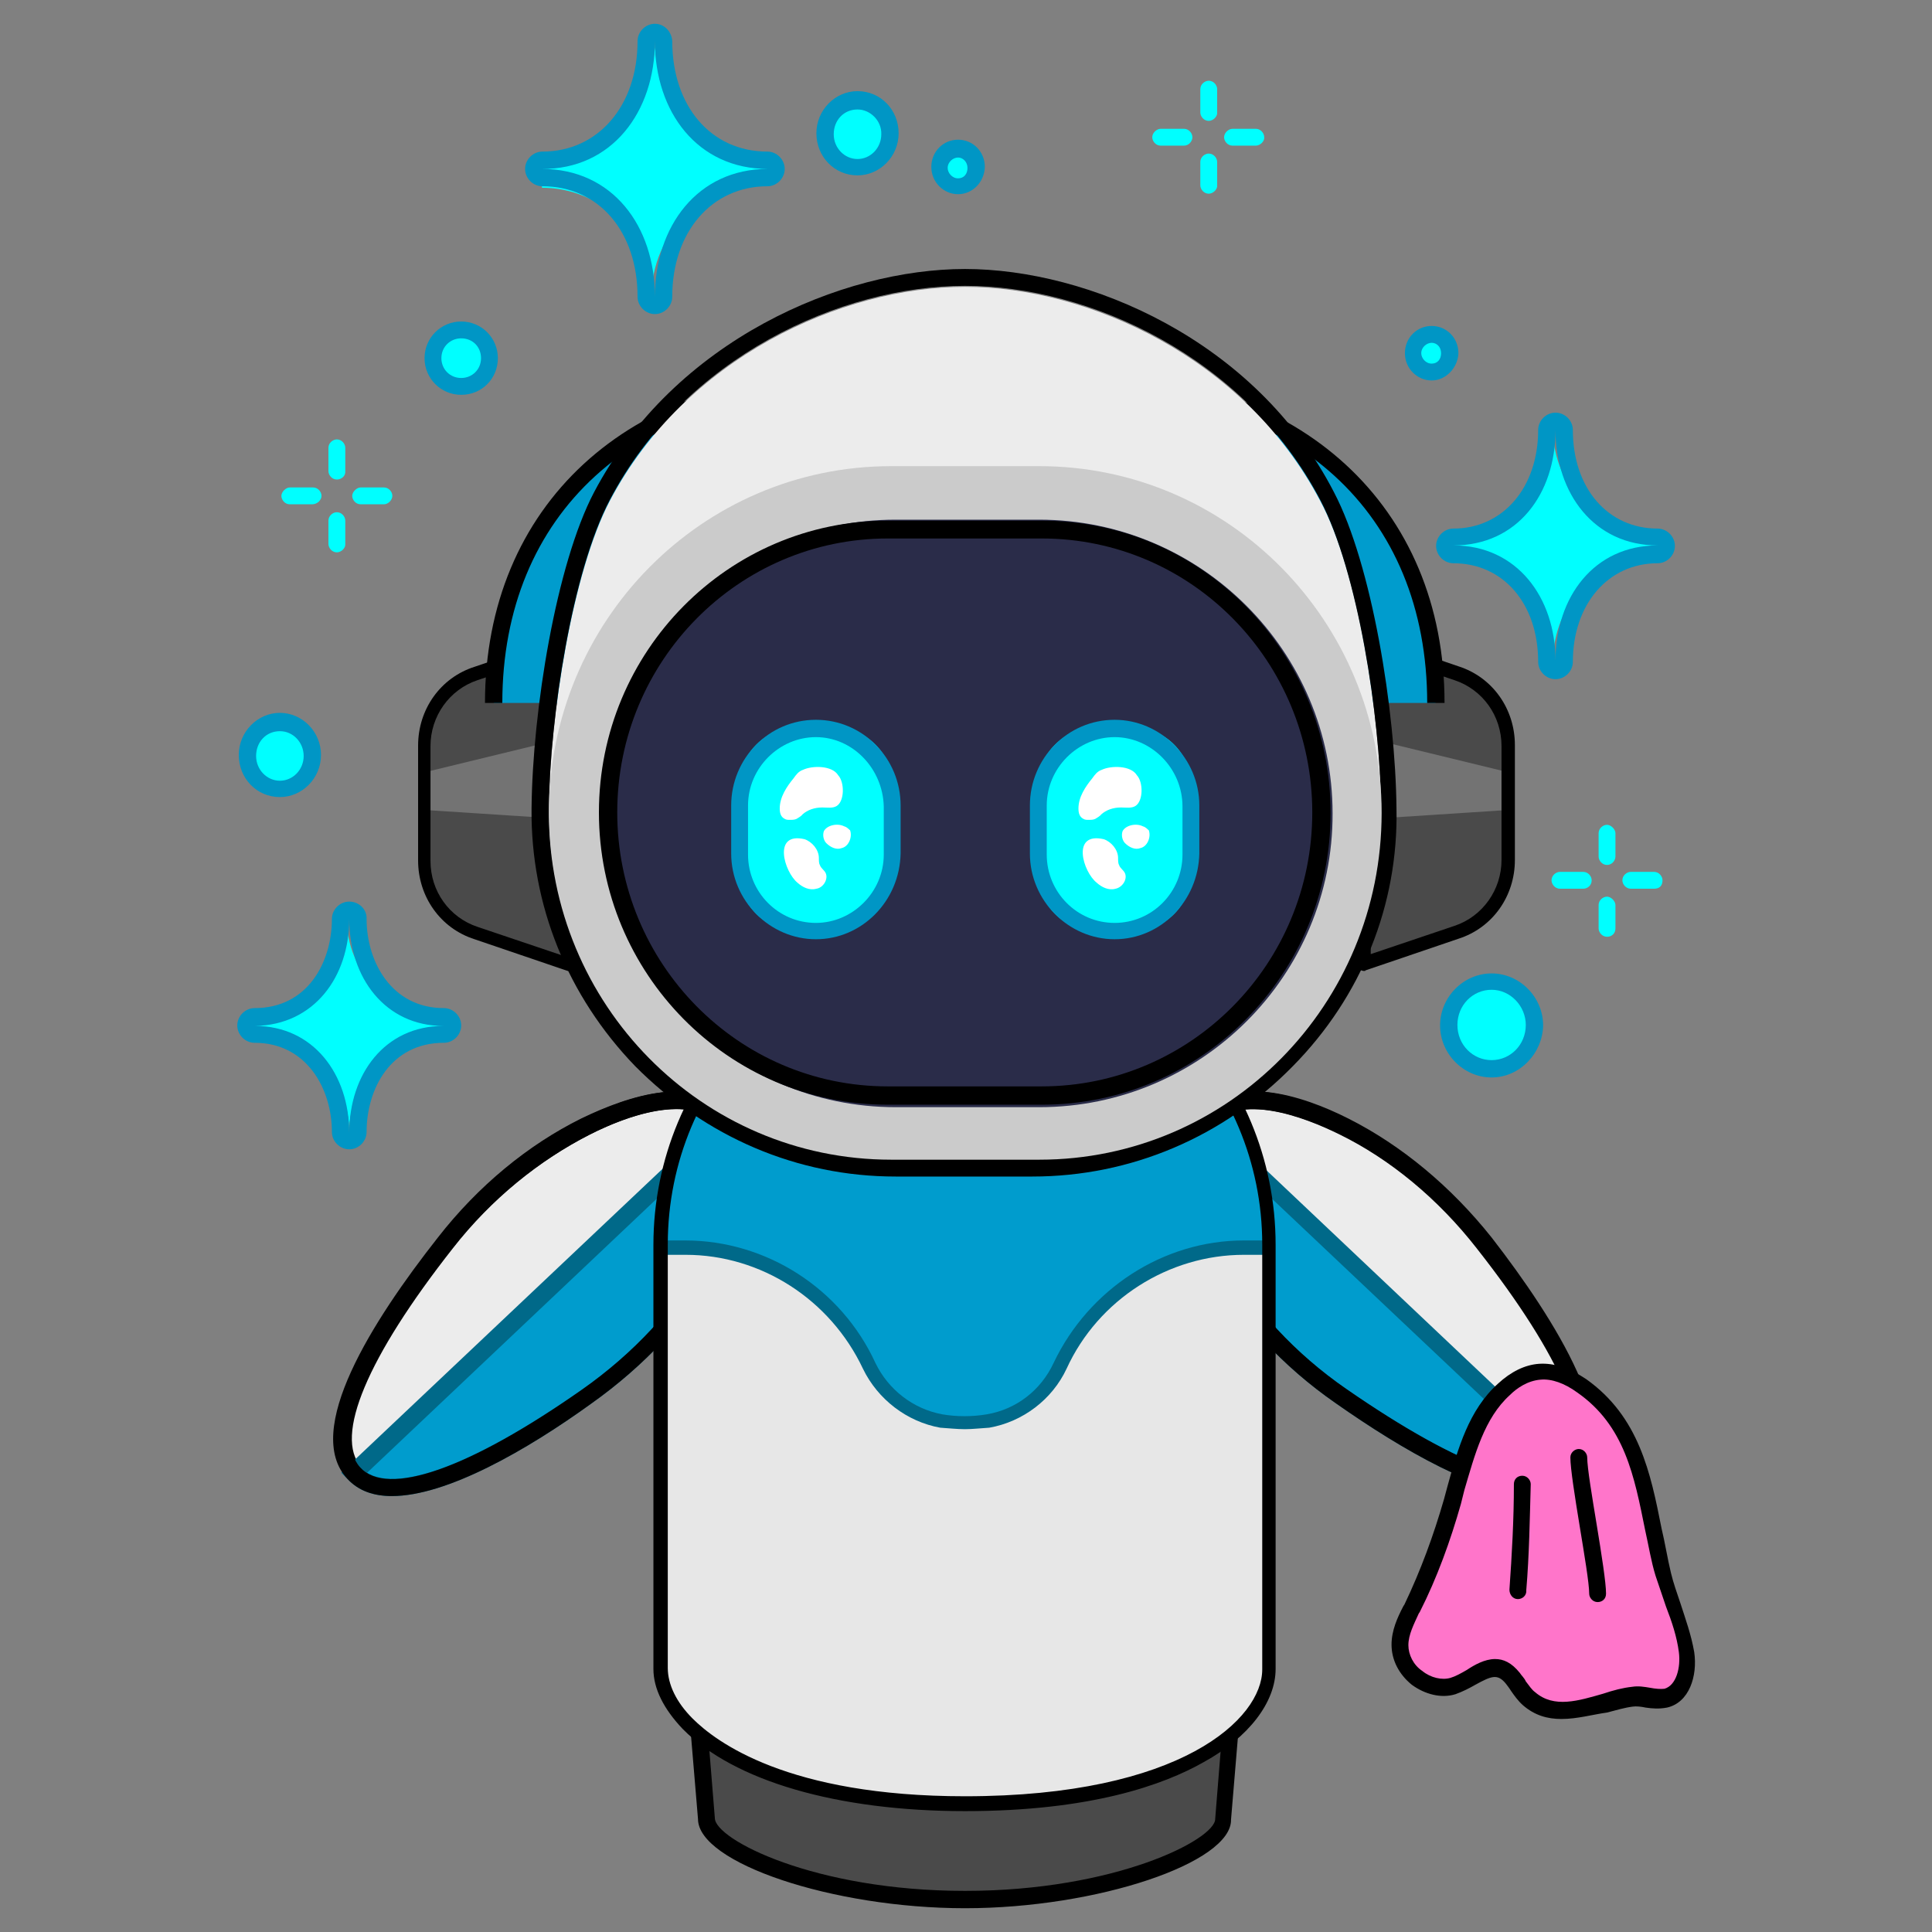 <?xml version="1.0" encoding="utf-8"?>
<!-- Generator: Adobe Illustrator 26.5.0, SVG Export Plug-In . SVG Version: 6.00 Build 0)  -->
<svg version="1.1" id="레이어_5" xmlns="http://www.w3.org/2000/svg" xmlns:xlink="http://www.w3.org/1999/xlink" x="0px"
	 y="0px" viewBox="0 0 390 390" style="enable-background:new 0 0 390 390;" xml:space="preserve">
<rect x="0" y="0" width="390" height="390" fill="#808080" stroke="none"/>
<g>
	<g>
		<path style="fill:#ECECEC;" d="M318,297.3L318,297.3L318,297.3c8.5-9.2-8-33.2-18.5-46.5c-7.6-9.7-17.3-18-28.2-23.5
			c-10.7-5.4-22.3-8.1-28.7-1.2"/>
		<path d="M319.2,298.5l-2.4-2.4c5.5-6.1-1.2-22.1-18.5-44.1c-7.8-10-17.5-18-27.7-23c-7.3-3.6-20.2-8.5-26.6-1.7l-2.4-2.4
			c7.4-8.1,20.9-4,30.6,0.9c10.7,5.4,20.7,13.7,28.9,24C314.2,266.7,328,288.9,319.2,298.5z"/>
	</g>
	<g>
		<path style="fill:#009CCD;" d="M245.9,255c-5.9-10.4-9.5-22.1-3.3-28.9l75.4,71.2l0,0c-8.5,9.2-33.4-5.9-47-15.4
			C260.8,274.9,251.8,265.7,245.9,255z"/>
		<path style="fill:#006989;" d="M310.2,302c-11.1,0-27.1-9.3-40.5-18.7c-10.7-7.4-19.5-16.9-25.6-27.5l0,0
			c-5.5-9.7-10.5-22.8-2.9-30.9l1.2-1.2l77.8,73.6l-1.2,1.2C317,301,313.9,302,310.2,302z M247.3,254.1c5.7,10,14.2,19.2,24.5,26.3
			c21.3,14.9,36.8,20.9,43.4,16.8l-72.6-68.6C238.3,235.8,243.5,247.6,247.3,254.1L247.3,254.1z"/>
	</g>
	<path d="M310.2,302c-11.1,0-27.1-9.3-40.5-18.7c-10.7-7.4-19.5-16.9-25.6-27.5l0,0c-5.5-9.7-10.5-22.8-2.9-30.9
		c7.4-8.1,20.9-4,30.6,0.9c10.7,5.4,20.7,13.7,28.9,24c13.3,16.9,27.1,39.1,18.3,48.7C317,301,313.9,302,310.2,302z M247.3,254.1
		c5.7,10,14.2,19.2,24.5,26.3c23,15.9,39.2,21.8,44.8,15.7c5.5-6.1-1.2-22.1-18.5-44.1c-7.8-10-17.5-18-27.7-23
		c-7.3-3.6-20.2-8.5-26.6-1.7C237.6,234.2,243.3,247.2,247.3,254.1L247.3,254.1z"/>
</g>
<g>
	<path style="fill:#FF75CA;" d="M319,279.5c-2.4-1.7-5.4-3.1-8.5-2.9c-2.8,0.2-5.2,1.7-7.3,3.5c-6.2,5.7-8.1,14.5-10.4,22.6
		c-2.1,7.4-4.8,14.7-8.1,21.6c-1,2.4-2.2,4.8-2.4,7.4c0,5.2,5.7,9.7,10.7,8.3c4.3-1.2,8.3-6.2,12.1-1.4c1,1.4,1.9,3.1,3.3,4.1
		c6.1,5.4,14.5,0.2,20.7-0.7c2.2-0.3,4.5,0.9,6.6,0.3c3.6-0.9,4.7-5.5,4.1-9.3c-0.7-5.4-3.3-10.4-4.7-15.7
		C332,303.7,332,288.7,319,279.5z"/>
	<path d="M315.2,347c-2.8,0-5.4-0.7-7.8-2.8c-1-0.9-1.7-1.9-2.4-2.9c-0.3-0.5-0.7-1-1-1.4c-1.7-2.1-2.9-1.6-6.2,0.2
		c-1.2,0.7-2.6,1.4-4,1.9c-2.9,0.9-6.2,0-8.8-1.9c-2.6-2.1-4.1-5-4.1-8.1c0-2.9,1.2-5.5,2.4-7.8l0.2-0.3c3.3-6.9,5.9-14,8-21.3
		l0.7-2.6c2.1-7.6,4.3-15.4,10.2-20.7c2.6-2.4,5.4-3.8,8.3-4c3.1-0.2,6.2,0.9,9.5,3.1l0,0c10.7,7.6,13,19,15.2,30.1
		c0.7,2.9,1.2,6.1,1.9,9c0.5,2.1,1.2,4,1.9,6.1c1,3.1,2.2,6.4,2.8,9.9c0.7,4.8-1,10.2-5.5,11.2c-1.6,0.3-2.9,0.2-4.3,0
		c-0.9-0.2-1.9-0.3-2.6-0.2c-1.6,0.2-3.3,0.7-5.2,1.2C321.5,346.1,318.4,347,315.2,347z M301.8,334.9c1.7,0,3.3,0.7,5,2.8
		c0.3,0.5,0.9,1,1.2,1.7c0.7,0.9,1.2,1.7,1.9,2.2c3.8,3.3,8.8,1.7,13.7,0.3c2.1-0.7,4-1.2,5.9-1.4c1.2-0.2,2.4,0,3.6,0.2
		c1,0.2,2.1,0.3,2.9,0.2c2.4-0.7,3.3-4.3,2.9-7.4s-1.4-6.1-2.6-9.2c-0.7-2.1-1.4-4.1-2.1-6.2c-0.9-2.9-1.4-6.1-2.1-9.2
		c-2.2-10.9-4.1-21.1-13.7-27.8l0,0c-2.6-1.9-5.2-2.8-7.4-2.6c-2.6,0.2-4.8,1.7-6.2,3.1c-5.2,4.7-7.1,12.1-9.2,19.2l-0.7,2.8
		c-2.1,7.4-4.8,14.9-8.3,21.8l-0.2,0.3c-1,2.2-2.1,4.3-2.1,6.4c0,1.9,1,4,2.8,5.2c1.7,1.4,4,1.9,5.7,1.4c1-0.3,2.1-0.9,3.3-1.6
		C297.6,336.1,299.7,334.9,301.8,334.9z"/>
</g>
<path d="M306.4,322.8L306.4,322.8c-1,0-1.7-0.9-1.7-1.9c0.5-7.1,0.9-14.2,0.9-21.3c0-1,0.7-1.7,1.7-1.7s1.7,0.9,1.7,1.7
	c-0.2,7.1-0.3,14.3-0.9,21.4C308.2,322.1,307.3,322.8,306.4,322.8z"/>
<path d="M322.5,323.4c-1,0-1.7-0.9-1.7-1.7c0-2.1-1-8-1.9-13.5c-1-6.1-1.9-11.8-1.9-14c0-1,0.9-1.7,1.7-1.7c1,0,1.7,0.9,1.7,1.7
	c0,2.1,1,8,1.9,13.5c1,6.1,1.9,11.8,1.9,14C324.2,322.8,323.4,323.4,322.5,323.4z"/>
<g>
	<g>
		<path style="fill:#ECECEC;" d="M71.5,297.3L71.5,297.3L71.5,297.3c-8.5-9.2,8-33.2,18.5-46.5c7.6-9.7,17.3-18,28.2-23.5
			c10.7-5.4,22.3-8.1,28.7-1.2"/>
		<path d="M70.3,298.5c-9-9.7,5-31.8,18.3-48.7c8.1-10.4,18.2-18.7,28.9-24c9.9-4.8,23.2-9,30.6-0.9l-2.4,2.4
			c-6.4-6.9-19.5-1.9-26.6,1.7c-10.2,5.2-19.9,13-27.7,23c-17.3,22-24,38-18.5,44.1L70.3,298.5z"/>
	</g>
	<g>
		<path style="fill:#009CCD;" d="M143.6,255c5.9-10.4,9.5-22.1,3.3-28.9l-75.4,71.2l0,0c8.5,9.2,33.4-5.9,47-15.4
			C128.7,274.9,137.5,265.7,143.6,255z"/>
		<path style="fill:#006989;" d="M79.1,302c-3.6,0-6.7-1-9-3.5l-1.2-1.2l1.2-1.2l76.6-72.4l1.2,1.2c7.4,8.1,2.4,21.3-2.9,30.9l0,0
			c-6.1,10.5-14.9,19.9-25.6,27.5C106.4,292.7,90.2,302,79.1,302z M74.1,297.3c6.6,4,22.1-1.9,43.4-16.8
			c10.4-7.3,18.8-16.4,24.5-26.3l0,0c3.8-6.6,9.2-18.3,4.5-25.4L74.1,297.3z"/>
	</g>
	<path d="M79.1,302c-3.6,0-6.7-1-9-3.5c-9-9.7,5-31.8,18.3-48.7c8.1-10.4,18.2-18.7,28.9-24c9.9-4.8,23.2-9,30.6-0.9
		c7.4,8.1,2.4,21.3-2.9,30.9l0,0c-6.1,10.5-14.9,19.9-25.6,27.5C106.4,292.7,90.2,302,79.1,302z M136.5,223.9
		c-6.1,0-13.1,2.9-17.6,5.2c-10.2,5.2-19.9,13-27.7,23c-17.3,22-24,38-18.5,44.1c5.5,6.1,22,0.3,44.8-15.7
		c10.4-7.3,18.8-16.4,24.5-26.3l0,0c4-7.1,9.9-19.9,3.5-26.8C143.2,224.9,140,223.9,136.5,223.9z"/>
</g>
<g>
	<path style="fill:#4A4A4A;" d="M140,335.5l2.6,31.6c0,6.4,23.3,16.2,52.2,16.2s52.2-9.9,52.2-16.2l2.6-31.6H140z"/>
	<path d="M194.8,385.2c-26.8,0-53.9-9.2-53.9-18l-2.8-33.4h113.2l-2.8,33.5C248.7,376,221.5,385.2,194.8,385.2z M141.9,337.3
		l2.4,29.7c0,4.3,20.1,14.7,50.5,14.7s50.5-10.4,50.5-14.5l2.4-29.9H141.9L141.9,337.3z"/>
</g>
<g>
	<path style="fill:#E7E7E7;" d="M133.4,336.4v0.2v0.2c0,11.4,19,27.1,61.4,27.1c44.8,0,61.4-16.6,61.4-27v-0.2v-0.2v-85.1
		c0-34.2-27.5-62.1-61.4-62.1s-61.4,27.8-61.4,62.1V336.4L133.4,336.4z"/>
	<path style="fill:#009CCD;" d="M256.5,251.7h-5.4c-15.9,0-30.4,9.3-37.2,23.9l0,0c-2.8,5.9-8.1,10-14.5,11.2l0,0
		c-3.1,0.5-6.4,0.5-9.5,0l0,0c-6.4-1-11.8-5.2-14.5-11.2l0,0c-6.7-14.5-21.3-23.9-37.2-23.9h-5.4c0,0-2.4-55.7,61.7-62.6
		C194.8,189.1,249,186.7,256.5,251.7z"/>
	<path style="fill:#006989;" d="M194.8,288.5c-1.7,0-3.3-0.2-5-0.3c-6.7-1.2-12.6-5.7-15.6-11.9c-6.6-14-20.6-23-35.8-23h-5.5v-2.9
		h5.4c16.4,0,31.5,9.7,38.4,24.7c2.6,5.4,7.6,9.3,13.5,10.4c2.9,0.5,6.1,0.5,9,0c5.9-1,10.9-4.8,13.5-10.4
		c7.1-14.9,22.1-24.7,38.4-24.7h5.4v2.9h-5.4c-15.2,0-29.4,9-35.8,23c-2.9,6.2-8.8,10.7-15.6,11.9
		C198,288.3,196.3,288.5,194.8,288.5z"/>
	<path d="M194.8,365.6c-25.8,0-46.7-6.1-57-16.6c-3.8-4-5.9-8.1-5.9-12.1v-85.6c0-35.1,28.2-63.6,62.8-63.6s62.8,28.5,62.8,63.6
		v85.6c0,6.7-5.4,13.8-14.5,18.8C234.9,360.3,220.2,365.6,194.8,365.6z M134.8,336.2v0.5c0,3.3,1.7,6.9,5,10.2
		c4.7,4.7,19.2,15.7,55,15.7c43.7,0,60-15.7,60-25.6v-0.5v-0.2v-85.1c0-33.4-27-60.7-60-60.7s-60,27.1-60,60.7L134.8,336.2
		L134.8,336.2z"/>
</g>
<g>
	<g>
		<path style="fill:#00FFFF;" d="M131.5,60L131.5,60c0-12.3-10-22.1-22.1-22.1v-6.7c12.6,0,22.8-10.2,22.8-22.8l0,0
			c0,12.6,10.2,22.8,22.8,22.8v5.5C142,36.7,131.5,47,131.5,60z"/>
		<path style="fill:#0096C5;" d="M132.2,8.3c0,14.3,8.6,25.8,22.8,25.8c-14.2,0-22.8,11.6-22.8,25.8c0-14.3-8.6-25.8-22.8-25.8
			C123.5,34.2,132.2,22.6,132.2,8.3 M132.2,4.8c-1.9,0-3.5,1.6-3.5,3.5c0,13.1-8,22.3-19.2,22.3c-1.9,0-3.5,1.6-3.5,3.5
			c0,1.9,1.6,3.5,3.5,3.5c11.4,0,19.2,9.2,19.2,22.3c0,1.9,1.6,3.5,3.5,3.5s3.5-1.6,3.5-3.5c0-13.1,8-22.3,19.2-22.3
			c1.9,0,3.5-1.6,3.5-3.5c0-1.9-1.6-3.5-3.5-3.5c-11.4,0-19.2-9.2-19.2-22.3C135.6,6.4,134.1,4.8,132.2,4.8L132.2,4.8z"/>
	</g>
	<g>
		<path style="fill:#00FFFF;" d="M70.5,228.5L70.5,228.5c0-10.5-8.5-19-19-19V204c10.2,0,18.5-8.3,18.5-18.5l0,0
			c0,10.7,8.6,19.5,19.5,19.5v4.7C79.1,209.5,70.5,218,70.5,228.5z"/>
		<path style="fill:#0096C5;" d="M70.5,185.5c0,11.9,7.3,21.6,19,21.6l0,0c-11.8,0-19,9.7-19,21.6c0-11.9-7.3-21.6-19-21.6l0,0
			C63.4,206.9,70.5,197.2,70.5,185.5 M70.5,182c-1.9,0-3.5,1.6-3.5,3.5c0,8.6-4.8,18-15.6,18c-1.9,0-3.5,1.6-3.5,3.5
			s1.6,3.5,3.5,3.5c10.5,0,15.6,9.3,15.6,18c0,1.9,1.6,3.5,3.5,3.5s3.5-1.6,3.5-3.5c0-8.6,4.8-18,15.6-18c1.9,0,3.5-1.6,3.5-3.5
			s-1.6-3.5-3.5-3.5c-10.5,0-15.6-9.3-15.6-18C74.1,183.6,72.5,182,70.5,182L70.5,182z"/>
	</g>
	<g>
		<path style="fill:#00FFFF;" d="M313.5,133.5L313.5,133.5c0-11.1-9-20.1-20.1-20.1v-6.6c11.1,0,20.1-9,20.1-20.1l0,0
			c0,11.6,9.5,21.1,21.1,21.1v4.5C322.9,112.4,313.5,121.7,313.5,133.5z"/>
		<path style="fill:#0096C5;" d="M314,86.8c0,12.8,7.8,23.3,20.6,23.3l0,0c-12.8,0-20.6,10.4-20.6,23.3c0-12.8-7.8-23.3-20.6-23.3
			l0,0C306.3,110.1,314,99.7,314,86.8 M314,83.3c-1.9,0-3.5,1.6-3.5,3.5c0,11.6-7.1,19.9-17.1,19.9c-1.9,0-3.5,1.6-3.5,3.5
			c0,1.9,1.6,3.5,3.5,3.5c10,0,17.1,8.1,17.1,19.9c0,1.9,1.6,3.5,3.5,3.5s3.5-1.6,3.5-3.5c0-11.6,7.1-19.9,17.1-19.9
			c1.9,0,3.5-1.6,3.5-3.5c0-1.9-1.6-3.5-3.5-3.5c-10,0-17.1-8.1-17.1-19.9C317.5,84.9,315.9,83.3,314,83.3L314,83.3z"/>
	</g>
	<g>
		<ellipse style="fill:#00FFFF;" cx="93.1" cy="72.1" rx="5.7" ry="5.7"/>
		<path style="fill:#0096C5;" d="M93.1,79.7c-4.1,0-7.4-3.3-7.4-7.4c0-4.1,3.3-7.4,7.4-7.4s7.4,3.3,7.4,7.4
			C100.5,76.4,97.3,79.7,93.1,79.7z M93.1,68.3c-2.2,0-4,1.7-4,4c0,2.2,1.7,4,4,4c2.2,0,4-1.7,4-4C97.1,70,95.4,68.3,93.1,68.3z"/>
	</g>
	<g>
		<ellipse style="fill:#00FFFF;" cx="56.5" cy="152.5" rx="6.6" ry="6.7"/>
		<path style="fill:#0096C5;" d="M56.5,160.9c-4.7,0-8.3-3.8-8.3-8.5s3.8-8.5,8.3-8.5s8.3,3.8,8.3,8.5
			C64.8,157.1,61,160.9,56.5,160.9z M56.5,147.6c-2.8,0-4.8,2.2-4.8,5s2.2,5,4.8,5s4.8-2.2,4.8-5C61.3,149.9,59.2,147.6,56.5,147.6z
			"/>
	</g>
	<g>
		<ellipse style="fill:#00FFFF;" cx="173.1" cy="27" rx="6.6" ry="6.7"/>
		<path style="fill:#0096C5;" d="M173.1,35.4c-4.7,0-8.3-3.8-8.3-8.5s3.8-8.5,8.3-8.5c4.7,0,8.3,3.8,8.3,8.5S177.6,35.4,173.1,35.4z
			 M173.1,22.1c-2.8,0-4.8,2.2-4.8,5s2.2,5,4.8,5s4.8-2.2,4.8-5C178,24.4,175.7,22.1,173.1,22.1z"/>
	</g>
	<g>
		<ellipse style="fill:#00FFFF;" cx="301.1" cy="206.9" rx="8.6" ry="8.8"/>
		<path style="fill:#0096C5;" d="M301.1,217.5c-5.7,0-10.4-4.8-10.4-10.5c0-5.7,4.7-10.5,10.4-10.5s10.4,4.8,10.4,10.5
			C311.4,212.6,306.8,217.5,301.1,217.5z M301.1,199.8c-3.8,0-6.9,3.1-6.9,7.1s3.1,7.1,6.9,7.1s6.9-3.1,6.9-7.1
			C308,203.1,304.9,199.8,301.1,199.8z"/>
	</g>
	<g>
		<ellipse style="fill:#00FFFF;" cx="289" cy="71.1" rx="3.8" ry="3.8"/>
		<path style="fill:#0096C5;" d="M289,76.8c-2.9,0-5.4-2.4-5.4-5.5c0-3.1,2.4-5.5,5.4-5.5s5.4,2.4,5.4,5.5
			C294.3,74.2,291.9,76.8,289,76.8z M289,69.2c-1,0-2.1,0.9-2.1,2.1c0,1,0.9,2.1,2.1,2.1c1.2,0,1.9-0.9,1.9-2.1
			C290.9,70,290,69.2,289,69.2z"/>
	</g>
	<g>
		<ellipse style="fill:#00FFFF;" cx="193.4" cy="33.7" rx="3.8" ry="3.8"/>
		<path style="fill:#0096C5;" d="M193.4,39.2c-2.9,0-5.4-2.4-5.4-5.5c0-3.1,2.4-5.5,5.4-5.5s5.4,2.4,5.4,5.5
			C198.7,36.8,196.3,39.2,193.4,39.2z M193.4,31.8c-1,0-2.1,0.9-2.1,2.1c0,1,0.9,2.1,2.1,2.1s1.9-0.9,1.9-2.1
			C195.3,32.7,194.4,31.8,193.4,31.8z"/>
	</g>
	<g>
		<g>
			<line style="fill:none;" x1="244" y1="18" x2="244" y2="22.6"/>
			<path style="fill:#00FFFF;" d="M244,24.4c-1,0-1.7-0.9-1.7-1.7V18c0-1,0.9-1.7,1.7-1.7c1,0,1.7,0.9,1.7,1.7v4.7
				C245.8,23.5,244.9,24.4,244,24.4z"/>
		</g>
		<g>
			<line style="fill:none;" x1="244" y1="37.2" x2="244" y2="32.5"/>
			<path style="fill:#00FFFF;" d="M244,39.1c-1,0-1.7-0.9-1.7-1.7v-4.7c0-1,0.9-1.7,1.7-1.7c1,0,1.7,0.9,1.7,1.7v4.7
				C245.8,38.2,244.9,39.1,244,39.1z"/>
		</g>
		<g>
			<line style="fill:none;" x1="234.5" y1="27.7" x2="239" y2="27.7"/>
			<path style="fill:#00FFFF;" d="M239,29.4h-4.7c-1,0-1.7-0.9-1.7-1.7c0-0.9,0.9-1.7,1.7-1.7h4.7c1,0,1.7,0.9,1.7,1.7
				C240.7,28.5,240,29.4,239,29.4z"/>
		</g>
		<g>
			<line style="fill:none;" x1="253.5" y1="27.7" x2="248.9" y2="27.7"/>
			<path style="fill:#00FFFF;" d="M253.5,29.4h-4.7c-1,0-1.7-0.9-1.7-1.7c0-0.9,0.9-1.7,1.7-1.7h4.7c1,0,1.7,0.9,1.7,1.7
				C255.3,28.5,254.4,29.4,253.5,29.4z"/>
		</g>
	</g>
	<g>
		<g>
			<line style="fill:none;" x1="324.4" y1="168.2" x2="324.4" y2="172.9"/>
			<path style="fill:#00FFFF;" d="M324.4,174.6c-1,0-1.7-0.9-1.7-1.7v-4.7c0-1,0.9-1.7,1.7-1.7s1.7,0.9,1.7,1.7v4.7
				C326.1,173.7,325.4,174.6,324.4,174.6z"/>
		</g>
		<g>
			<line style="fill:none;" x1="324.4" y1="187.4" x2="324.4" y2="182.7"/>
			<path style="fill:#00FFFF;" d="M324.4,189.1c-1,0-1.7-0.9-1.7-1.7v-4.7c0-1,0.9-1.7,1.7-1.7s1.7,0.9,1.7,1.7v4.7
				C326.1,188.4,325.4,189.1,324.4,189.1z"/>
		</g>
		<g>
			<line style="fill:none;" x1="314.9" y1="177.9" x2="319.6" y2="177.9"/>
			<path style="fill:#00FFFF;" d="M319.6,179.4h-4.7c-1,0-1.7-0.9-1.7-1.7c0-1,0.9-1.7,1.7-1.7h4.7c1,0,1.7,0.9,1.7,1.7
				C321.3,178.8,320.4,179.4,319.6,179.4z"/>
		</g>
		<g>
			<line style="fill:none;" x1="333.9" y1="177.9" x2="329.4" y2="177.9"/>
			<path style="fill:#00FFFF;" d="M333.9,179.4h-4.7c-1,0-1.7-0.9-1.7-1.7c0-1,0.9-1.7,1.7-1.7h4.7c1,0,1.7,0.9,1.7,1.7
				C335.6,178.8,335,179.4,333.9,179.4z"/>
		</g>
	</g>
	<g>
		<line style="fill:none;" x1="68" y1="90.4" x2="68" y2="95.1"/>
		<path style="fill:#00FFFF;" d="M68,96.8c-1,0-1.7-0.9-1.7-1.7v-4.7c0-1,0.9-1.7,1.7-1.7c1,0,1.7,0.9,1.7,1.7v4.7
			C69.8,96.1,68.9,96.8,68,96.8z"/>
	</g>
	<g>
		<line style="fill:none;" x1="68" y1="109.8" x2="68" y2="105.1"/>
		<path style="fill:#00FFFF;" d="M68,111.5c-1,0-1.7-0.9-1.7-1.7v-4.7c0-1,0.9-1.7,1.7-1.7c1,0,1.7,0.9,1.7,1.7v4.7
			C69.8,110.6,68.9,111.5,68,111.5z"/>
	</g>
	<g>
		<line style="fill:none;" x1="58.5" y1="100.1" x2="63" y2="100.1"/>
		<path style="fill:#00FFFF;" d="M63,101.8h-4.5c-1,0-1.7-0.9-1.7-1.7s0.9-1.7,1.7-1.7h4.7c1,0,1.7,0.9,1.7,1.7S64.1,101.8,63,101.8
			z"/>
	</g>
	<g>
		<line style="fill:none;" x1="77.5" y1="100.1" x2="72.9" y2="100.1"/>
		<path style="fill:#00FFFF;" d="M77.5,101.8h-4.7c-1,0-1.7-0.9-1.7-1.7s0.9-1.7,1.7-1.7h4.7c1,0,1.7,0.9,1.7,1.7
			S78.4,101.8,77.5,101.8z"/>
	</g>
</g>
<g>
	<g>
		<path style="fill:#4A4A4A;" d="M275.3,129.5v65l18.8-6.4c6.2-2.1,10.4-8,10.4-14.7v-23c0-6.6-4.1-12.4-10.4-14.7L275.3,129.5z"/>
		<polygon style="fill:#737373;" points="275.3,148.8 275.3,165.4 304.5,163.5 304.5,155.9 		"/>
		<path d="M275.3,196c-0.3,0-0.7-0.2-0.9-0.3c-0.3-0.2-0.7-0.7-0.7-1.2v-65c0-0.5,0.2-0.9,0.7-1.2c0.3-0.3,0.9-0.3,1.2-0.2l18.8,6.4
			c6.9,2.2,11.4,8.6,11.4,15.9v23.2c0,7.3-4.5,13.7-11.4,15.9l-18.8,6.4C275.7,196,275.5,196,275.3,196z M276.7,131.6v61l16.9-5.7
			c5.7-1.9,9.5-7.3,9.5-13.3v-23c0-6.1-3.8-11.4-9.5-13.3L276.7,131.6z"/>
	</g>
	<g>
		<path style="fill:#4A4A4A;" d="M96,135.9c-6.2,2.1-10.4,8-10.4,14.7v23.2c0,6.6,4.1,12.4,10.4,14.7l18.8,6.4v-65.3L96,135.9z"/>
		<polygon style="fill:#737373;" points="85.7,155.9 85.7,163.5 114.9,165.4 114.9,148.8 		"/>
		<path d="M114.9,196c-0.2,0-0.3,0-0.3,0l-18.8-6.4c-6.9-2.2-11.4-8.6-11.4-15.9v-23.2c0-7.3,4.5-13.7,11.4-15.9l18.8-6.4
			c0.3-0.2,0.9,0,1.2,0.2s0.7,0.7,0.7,1.2v65c0,0.5-0.2,0.9-0.7,1.2C115.4,196,115.1,196,114.9,196z M96.4,137.3
			c-5.7,1.9-9.5,7.3-9.5,13.3v23.2c0,6.1,3.8,11.4,9.5,13.3l16.9,5.7v-61.2L96.4,137.3L96.4,137.3z M96,135.9L96,135.9L96,135.9z"/>
	</g>
	<g>
		<path style="fill:#009CCD;" d="M99.7,141.9c0-38.6,27.5-64.8,70.5-64.8h49.1c43,0,70.5,26.3,70.5,64.8"/>
		<path d="M291.6,141.9h-3.5c0-38.4-27-62.9-68.8-62.9h-49.1c-41.8,0-68.8,24.7-68.8,62.9h-3.5c0-39.8,29-66.6,72.3-66.6h49.1
			C262.5,75.5,291.6,102.2,291.6,141.9z"/>
	</g>
	<g>
		<path style="fill:#ECECEC;" d="M266.5,101.1c-15.2-28.9-46.8-43.2-71.7-43.2s-56.5,14.3-71.7,43.2c-7.6,14.5-12.1,43.7-12.3,62.1
			c-0.3,38.9,31.6,70.9,70.2,70.9h13.8l0,0h13.8c38.6,0,70.5-31.8,70.2-70.9C278.6,144.9,274.3,115.5,266.5,101.1z"/>
		<path d="M194.8,57.7c25.1,0,56.5,14.3,71.7,43.2c7.6,14.5,12.1,43.7,12.3,62.1c0.3,38.9-31.6,70.9-70.2,70.9h-13.8h-13.8
			c-38.6,0-70.5-31.8-70.2-70.9c0.2-18.3,4.7-47.7,12.3-62.1C138.2,72.1,169.7,57.7,194.8,57.7 M194.8,54.3
			c-24.7,0-58.6,14.2-74.9,45.1c-7.6,14.5-12.4,43.9-12.6,63.8c-0.2,19.5,7.3,37.9,20.9,52c14.2,14.3,32.7,22.3,52.6,22.3h13.8h13.8
			c19.9,0,38.6-8,52.6-22.3c13.8-14,21.3-32.5,20.9-52c-0.2-19.9-5-49.3-12.6-63.8C253.4,68.5,219.5,54.3,194.8,54.3L194.8,54.3z"/>
	</g>
	<path style="fill:#CBCBCB;" d="M179.9,234.1c-38.2,0-69.1-31.3-69.1-70s30.9-70,69.1-70h29.9c38.2,0,69.1,31.3,69.1,70
		s-30.9,70-69.1,70H179.9z"/>
	<g>
		<g>
			<path style="fill:#2A2C49;" d="M209.8,223.5h-29c-32.7,0-59.3-26.6-59.3-59.3l0,0c0-32.7,26.6-59.3,59.3-59.3h28.9
				c32.7,0,59.3,26.6,59.3,59.3l0,0C269.1,196.9,242.5,223.5,209.8,223.5z"/>
			<path d="M210.3,108.7c30.3,0,54.6,24.9,54.6,55.3l0,0c0,30.6-24.5,55.3-54.6,55.3h-31.1c-30.3,0-54.6-24.9-54.6-55.3l0,0
				c0-30.6,24.5-55.3,54.6-55.3H210.3 M210.3,105.1h-31.1c-32.2,0-58.3,26.4-58.3,58.9S147,223,179.2,223h31.1
				c32.2,0,58.3-26.4,58.3-58.9S242.5,105.1,210.3,105.1L210.3,105.1z"/>
		</g>
		<g>
			<g>
				<path style="fill:#00FFFF;" d="M168.5,187.9h-7.6c-6.4,0-11.6-5.2-11.6-11.6v-17.8c0-6.4,5.2-11.6,11.6-11.6h7.6
					c6.4,0,11.6,5.2,11.6,11.6v17.8C179.9,182.7,174.7,187.9,168.5,187.9z"/>
				<path style="fill:#0096C5;" d="M164.7,189.6c-9.3,0-17.1-7.8-17.1-17.3v-9.7c0-9.5,7.6-17.3,17.1-17.3c9.5,0,17.1,7.8,17.1,17.3
					v9.7C181.6,181.9,174,189.6,164.7,189.6z M164.7,148.8c-7.4,0-13.7,6.2-13.7,13.8v9.9c0,7.6,6.1,13.8,13.7,13.8
					c7.4,0,13.7-6.2,13.7-13.8v-9.7C178.2,155.1,172.1,148.8,164.7,148.8z"/>
			</g>
			<path style="fill:#FFFFFF;" d="M162.1,155.4c-0.9,0.3-1.4,1-1.9,1.7c-1.4,1.7-2.8,3.8-2.8,6.1c0,0.9,0.2,1.7,1,2.1
				c0.3,0.2,0.7,0.2,1,0.2c0.5,0,1,0,1.4-0.2c0.3-0.2,0.9-0.5,1.2-0.9c1-0.9,2.4-1.4,4-1.4c1,0,2.1,0.2,2.9-0.3
				c1.6-1,1.6-4.8,0.3-6.2C168,154.5,164,154.5,162.1,155.4z"/>
			<path style="fill:#FFFFFF;" d="M161,178.2c1,0.9,2.4,1.6,3.8,1.2c1.4-0.2,2.4-1.9,1.9-3.1c-0.3-0.7-1-1-1.2-1.7
				c-0.2-0.3-0.2-0.9-0.2-1.4c0-1.7-1.4-3.3-2.9-3.8C155.9,167.9,158.3,176,161,178.2z"/>
			<path style="fill:#FFFFFF;" d="M170.4,166.8c-1.4-0.7-3.5-0.2-4.1,1c-0.3,0.9,0,1.9,0.5,2.4c0.9,0.9,2.1,1.4,3.1,1
				c1.4-0.3,2.2-2.2,1.7-3.6C171.4,167.5,171.1,167,170.4,166.8z"/>
		</g>
		<g>
			<g>
				<path style="fill:#00FFFF;" d="M221.2,187.9h7.6c6.4,0,11.6-5.2,11.6-11.6v-17.8c0-6.4-5.2-11.6-11.6-11.6h-7.6
					c-6.4,0-11.6,5.2-11.6,11.6v17.8C209.6,182.7,214.8,187.9,221.2,187.9z"/>
				<path style="fill:#0096C5;" d="M225,189.6c-9.3,0-17.1-7.8-17.1-17.3v-9.7c0-9.5,7.6-17.3,17.1-17.3c9.3,0,17.1,7.8,17.1,17.3
					v9.7C241.9,181.9,234.3,189.6,225,189.6z M225,148.8c-7.4,0-13.7,6.2-13.7,13.8v9.9c0,7.6,6.1,13.8,13.7,13.8
					c7.6,0,13.7-6.2,13.7-13.8v-9.7C238.7,155.1,232.4,148.8,225,148.8z"/>
			</g>
			<path style="fill:#FFFFFF;" d="M222.4,155.4c-0.9,0.3-1.4,1-1.9,1.7c-1.4,1.7-2.8,3.8-2.8,6.1c0,0.9,0.2,1.7,1,2.1
				c0.3,0.2,0.7,0.2,1,0.2c0.5,0,1,0,1.4-0.2c0.3-0.2,0.9-0.5,1.2-0.9c1-0.9,2.4-1.4,4-1.4c1,0,2.1,0.2,2.9-0.3
				c1.6-1,1.6-4.8,0.3-6.2C228.3,154.5,224.3,154.5,222.4,155.4z"/>
			<path style="fill:#FFFFFF;" d="M221.4,178.2c1,0.9,2.4,1.6,3.8,1.2c1.4-0.3,2.4-1.9,1.9-3.1c-0.3-0.7-1-1-1.2-1.7
				c-0.2-0.3-0.2-0.9-0.2-1.4c0-1.7-1.4-3.3-2.9-3.8C216.2,167.9,218.6,176,221.4,178.2z"/>
			<path style="fill:#FFFFFF;" d="M230.7,166.8c-1.4-0.7-3.5-0.2-4.1,1c-0.3,0.9,0,1.9,0.5,2.4c0.9,0.9,2.1,1.4,3.1,1
				c1.4-0.3,2.2-2.2,1.7-3.6C231.7,167.5,231.4,167,230.7,166.8z"/>
		</g>
	</g>
</g>
</svg>
